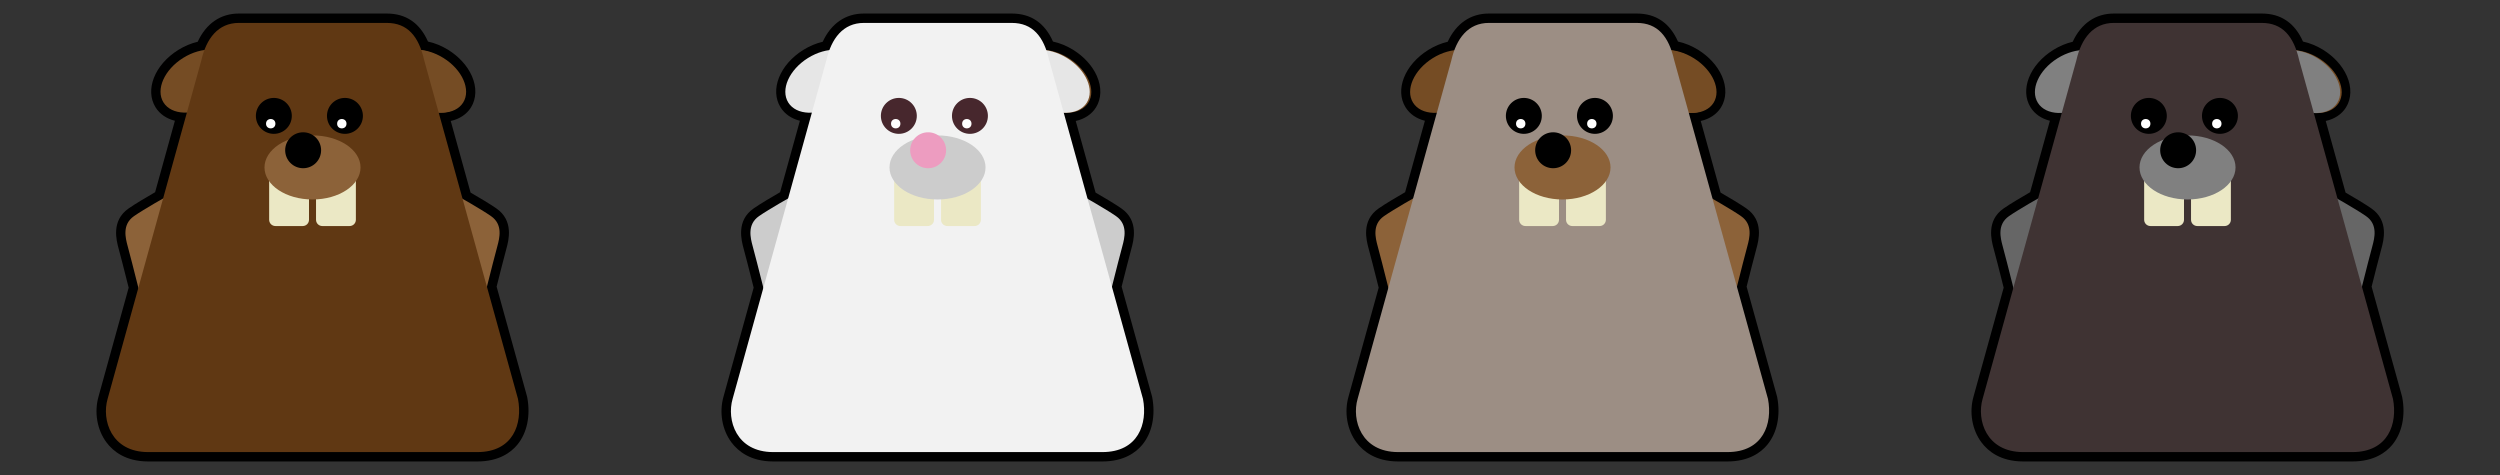 <?xml version="1.0" encoding="utf-8"?>
<!-- Generator: Adobe Illustrator 16.0.3, SVG Export Plug-In . SVG Version: 6.00 Build 0)  -->
<!DOCTYPE svg PUBLIC "-//W3C//DTD SVG 1.0//EN" "http://www.w3.org/TR/2001/REC-SVG-20010904/DTD/svg10.dtd">
<svg version="1.0" xmlns="http://www.w3.org/2000/svg" xmlns:xlink="http://www.w3.org/1999/xlink" x="0px" y="0px" width="800px"
	 height="152px" viewBox="0 0 800 152" enable-background="new 0 0 800 152" xml:space="preserve">
<rect x="0" y="0" width="800" height="152" fill="#333333" stroke="none"/>
<g id="Layer_2" display="none">
	<rect x="200" display="inline" fill="#00A27B" width="200" height="152"/>
	<rect x="400" display="inline" fill="#FF45B2" width="200" height="152"/>
	<rect x="600" display="inline" fill="#E7DB00" width="200" height="152"/>
	<rect display="inline" fill="#2E81FF" width="200" height="152"/>
</g>
<g id="Layer_1">
	<g>
		<path d="M152.76,147.668H47.427c-7.248,0-11.244-3.287-13.316-6.045c-3.045-4.041-4.028-9.709-2.565-14.787l9.629-34.779
			c-1.487-5.926-2.561-10.107-3.197-12.434c-0.732-2.695-2.453-9.002,3.181-12.92c2.204-1.535,5.915-3.721,8.478-5.197l6.331-22.863
			c-2.671-0.658-4.841-2.141-6.177-4.275c-3.49-5.59-0.309-13.662,7.242-18.377c1.967-1.23,4.095-2.127,6.24-2.633
			c2.698-5.836,7.317-9.025,13.154-9.025h47.334c6.134,0,10.565,3.014,13.194,8.961c2.235,0.49,4.46,1.408,6.525,2.697
			c3.421,2.137,6.092,5.094,7.521,8.33c1.576,3.572,1.475,7.234-0.281,10.045c-1.382,2.213-3.666,3.723-6.481,4.342l6.346,22.92
			c2.5,1.441,6.109,3.572,8.269,5.076c5.634,3.918,3.914,10.225,3.181,12.918c-0.817,3.002-2.231,8.582-3.114,12.102l9.732,35.143
			l0.034,0.121l0.023,0.123c1.113,5.889-0.045,11.439-3.183,15.225C163.512,144.766,159.659,147.668,152.76,147.668L152.76,147.668z
			"/>
		<g>
			<path fill="#8C6239" d="M53.372,62.832c0,0-7.16,4.01-10.5,6.332c-3.834,2.668-2.744,6.939-2,9.668c1.5,5.5,5,19.666,5,19.666
				L53.372,62.832z"/>
			<path fill="#8C6239" d="M146.638,62.832c0,0,7.16,4.01,10.5,6.332c3.833,2.668,2.744,6.939,2,9.668c-1.5,5.5-5,19.666-5,19.666
				L146.638,62.832z"/>
		</g>
		
			<ellipse transform="matrix(0.53 -0.848 0.848 0.53 42.539 128.627)" fill="#754C24" cx="137.255" cy="25.955" rx="8.75" ry="12.875"/>
		<g>
			
				<ellipse transform="matrix(0.53 -0.848 0.848 0.53 42.299 128.198)" fill="#754C24" cx="136.754" cy="25.955" rx="8.75" ry="12.875"/>
			
				<ellipse transform="matrix(-0.53 -0.848 0.848 -0.53 74.747 93.355)" fill="#754C24" cx="63.254" cy="25.955" rx="8.75" ry="12.875"/>
		</g>
		<path fill="#603813" d="M165.759,127.666c1.5,7.916-1.5,17-13,17H47.426c-11.917,0-14.917-10.334-13-17l30-108.332
			c1.583-7.002,5.373-12,12-12h47.333c6.628,0,10.25,4.248,12,12L165.759,127.666z"/>
		<circle cx="87.63" cy="37.082" r="5.75"/>
		<g>
			<path fill="#EBE8C5" d="M98.88,70.332c0,1.104-0.896,2-2,2h-8.75c-1.104,0-2-0.896-2-2v-19.25c0-1.105,0.896-2,2-2h8.75
				c1.104,0,2,0.895,2,2V70.332z"/>
			<path fill="#EBE8C5" d="M113.88,70.332c0,1.104-0.896,2-2,2h-8.75c-1.104,0-2-0.896-2-2v-19.25c0-1.105,0.896-2,2-2h8.75
				c1.104,0,2,0.895,2,2V70.332z"/>
		</g>
		<ellipse fill="#8C6239" cx="100.004" cy="53.582" rx="15.366" ry="10.25"/>
		<circle cx="97.005" cy="48.082" r="5.75"/>
		<circle cx="110.38" cy="37.082" r="5.75"/>
		<circle fill="#FFFFFF" cx="86.63" cy="39.582" r="1.5"/>
		<circle fill="#FFFFFF" cx="109.38" cy="39.582" r="1.5"/>
	</g>
	<g>
		<path d="M352.76,147.668H247.427c-7.248,0-11.244-3.287-13.317-6.045c-3.045-4.041-4.028-9.709-2.565-14.787l9.629-34.779
			c-1.487-5.926-2.561-10.107-3.197-12.434c-0.733-2.695-2.453-9.002,3.181-12.92c2.204-1.535,5.915-3.721,8.478-5.197l6.331-22.863
			c-2.671-0.658-4.841-2.141-6.177-4.275c-3.491-5.59-0.309-13.662,7.242-18.377c1.967-1.23,4.095-2.127,6.24-2.633
			c2.698-5.836,7.318-9.025,13.154-9.025h47.334c6.134,0,10.565,3.014,13.194,8.961c2.235,0.49,4.46,1.408,6.525,2.697
			c3.421,2.137,6.092,5.094,7.521,8.33c1.576,3.572,1.475,7.234-0.281,10.045c-1.382,2.213-3.666,3.723-6.481,4.342l6.346,22.92
			c2.5,1.441,6.109,3.572,8.269,5.076c5.634,3.918,3.914,10.225,3.181,12.918c-0.818,3.002-2.231,8.582-3.115,12.102l9.733,35.143
			l0.034,0.121l0.023,0.123c1.113,5.889-0.044,11.439-3.183,15.225C363.512,144.766,359.66,147.668,352.76,147.668L352.76,147.668z"
			/>
		<g>
			<path fill="#CCCCCC" d="M253.372,62.832c0,0-7.16,4.01-10.5,6.332c-3.833,2.668-2.744,6.939-2,9.668c1.5,5.5,5,19.666,5,19.666
				L253.372,62.832z"/>
			<path fill="#CCCCCC" d="M346.638,62.832c0,0,7.16,4.01,10.5,6.332c3.833,2.668,2.744,6.939,2,9.668c-1.5,5.5-5,19.666-5,19.666
				L346.638,62.832z"/>
		</g>
		
			<ellipse transform="matrix(0.53 -0.848 0.848 0.53 136.597 298.262)" fill="#754C24" cx="337.255" cy="25.955" rx="8.75" ry="12.875"/>
		<g>
			
				<ellipse transform="matrix(0.53 -0.848 0.848 0.53 136.362 297.837)" fill="#E6E6E6" cx="336.755" cy="25.955" rx="8.75" ry="12.875"/>
			
				<ellipse transform="matrix(-0.53 -0.848 0.848 -0.53 380.685 262.992)" fill="#E6E6E6" cx="263.255" cy="25.955" rx="8.75" ry="12.875"/>
		</g>
		<path fill="#F2F2F2" d="M365.759,127.666c1.5,7.916-1.5,17-13,17H247.426c-11.917,0-14.917-10.334-13-17l30-108.332
			c1.583-7.002,5.373-12,12-12h47.333c6.627,0,10.25,4.248,12,12L365.759,127.666z"/>
		<circle fill="#47272D" cx="287.63" cy="37.082" r="5.75"/>
		<g>
			<path fill="#EBE8C5" d="M298.88,70.332c0,1.104-0.896,2-2,2h-8.75c-1.104,0-2-0.896-2-2v-19.25c0-1.105,0.896-2,2-2h8.75
				c1.104,0,2,0.895,2,2V70.332z"/>
			<path fill="#EBE8C5" d="M313.88,70.332c0,1.104-0.896,2-2,2h-8.75c-1.104,0-2-0.896-2-2v-19.25c0-1.105,0.896-2,2-2h8.75
				c1.104,0,2,0.895,2,2V70.332z"/>
		</g>
		<ellipse fill="#CCCCCC" cx="300.005" cy="53.582" rx="15.366" ry="10.25"/>
		<circle fill="#ED9CC0" cx="297.005" cy="48.082" r="5.75"/>
		<circle fill="#47272D" cx="310.38" cy="37.082" r="5.75"/>
		<circle fill="#FFFFFF" cx="286.63" cy="39.582" r="1.5"/>
		<circle fill="#FFFFFF" cx="309.38" cy="39.582" r="1.5"/>
	</g>
	<g>
		<path d="M552.761,147.668H447.427c-7.248,0-11.244-3.287-13.316-6.045c-3.045-4.041-4.028-9.709-2.565-14.787l9.63-34.779
			c-1.488-5.926-2.562-10.107-3.197-12.434c-0.733-2.695-2.453-9.002,3.18-12.92c2.204-1.535,5.915-3.721,8.479-5.197l6.33-22.863
			c-2.67-0.658-4.841-2.141-6.176-4.275c-3.491-5.59-0.309-13.662,7.241-18.377c1.968-1.23,4.095-2.127,6.24-2.633
			c2.698-5.836,7.317-9.025,13.154-9.025h47.334c6.134,0,10.565,3.014,13.194,8.961c2.235,0.49,4.461,1.408,6.525,2.697
			c3.421,2.137,6.092,5.094,7.521,8.33c1.576,3.572,1.476,7.234-0.281,10.045c-1.382,2.213-3.666,3.723-6.481,4.342l6.346,22.92
			c2.5,1.441,6.109,3.572,8.27,5.076c5.633,3.918,3.913,10.225,3.18,12.918c-0.817,3.002-2.23,8.582-3.114,12.102l9.733,35.143
			l0.033,0.121l0.023,0.123c1.113,5.889-0.045,11.439-3.183,15.225C563.512,144.766,559.659,147.668,552.761,147.668
			L552.761,147.668z"/>
		<g>
			<path fill="#8C6239" d="M453.372,62.832c0,0-7.16,4.01-10.5,6.332c-3.834,2.668-2.744,6.939-2,9.668c1.5,5.5,5,19.666,5,19.666
				L453.372,62.832z"/>
			<path fill="#8C6239" d="M546.638,62.832c0,0,7.16,4.01,10.5,6.332c3.834,2.668,2.744,6.939,2,9.668c-1.5,5.5-5,19.666-5,19.666
				L546.638,62.832z"/>
		</g>
		
			<ellipse transform="matrix(0.53 -0.848 0.848 0.53 230.668 467.906)" fill="#754C24" cx="537.255" cy="25.955" rx="8.75" ry="12.875"/>
		<g>
			
				<ellipse transform="matrix(0.53 -0.848 0.848 0.53 230.433 467.482)" fill="#754C24" cx="536.755" cy="25.955" rx="8.75" ry="12.875"/>
			
				<ellipse transform="matrix(-0.53 -0.848 0.848 -0.53 686.616 432.635)" fill="#754C24" cx="463.255" cy="25.955" rx="8.75" ry="12.875"/>
		</g>
		<path fill="#9C8E84" d="M565.759,127.666c1.5,7.916-1.5,17-13,17H447.427c-11.918,0-14.918-10.334-13-17l30-108.332
			c1.582-7.002,5.372-12,12-12h47.332c6.628,0,10.25,4.248,12,12L565.759,127.666z"/>
		<circle cx="487.63" cy="37.082" r="5.75"/>
		<g>
			<path fill="#EBE8C5" d="M498.88,70.332c0,1.104-0.896,2-2,2h-8.75c-1.104,0-2-0.896-2-2v-19.25c0-1.105,0.896-2,2-2h8.75
				c1.104,0,2,0.895,2,2V70.332z"/>
			<path fill="#EBE8C5" d="M513.88,70.332c0,1.104-0.896,2-2,2h-8.75c-1.104,0-2-0.896-2-2v-19.25c0-1.105,0.896-2,2-2h8.75
				c1.104,0,2,0.895,2,2V70.332z"/>
		</g>
		<ellipse fill="#8C6239" cx="500.005" cy="53.582" rx="15.365" ry="10.25"/>
		<circle cx="497.005" cy="48.082" r="5.75"/>
		<circle cx="510.38" cy="37.082" r="5.75"/>
		<circle fill="#FFFFFF" cx="486.63" cy="39.582" r="1.5"/>
		<circle fill="#FFFFFF" cx="509.38" cy="39.582" r="1.5"/>
	</g>
	<g>
		<path d="M752.761,147.668H647.427c-7.248,0-11.244-3.287-13.316-6.045c-3.045-4.041-4.027-9.709-2.565-14.787l9.63-34.779
			c-1.488-5.926-2.562-10.107-3.197-12.434c-0.733-2.695-2.453-9.002,3.18-12.92c2.204-1.535,5.915-3.721,8.479-5.197l6.33-22.863
			c-2.67-0.658-4.841-2.141-6.176-4.275c-3.491-5.59-0.309-13.662,7.241-18.377c1.968-1.23,4.095-2.127,6.24-2.633
			c2.698-5.836,7.317-9.025,13.154-9.025h47.334c6.134,0,10.565,3.014,13.194,8.961c2.235,0.49,4.461,1.408,6.525,2.697
			c3.421,2.137,6.092,5.094,7.521,8.33c1.576,3.572,1.476,7.234-0.281,10.045c-1.382,2.213-3.666,3.723-6.481,4.342l6.346,22.92
			c2.5,1.441,6.109,3.572,8.27,5.076c5.633,3.918,3.913,10.225,3.18,12.918c-0.817,3.002-2.23,8.582-3.114,12.102l9.733,35.143
			l0.033,0.121l0.023,0.123c1.113,5.889-0.045,11.439-3.183,15.225C763.512,144.766,759.659,147.668,752.761,147.668
			L752.761,147.668z"/>
		<g>
			<path fill="#666666" d="M653.372,62.832c0,0-7.16,4.01-10.5,6.332c-3.834,2.668-2.744,6.939-2,9.668c1.5,5.5,5,19.666,5,19.666
				L653.372,62.832z"/>
			<path fill="#666666" d="M746.638,62.832c0,0,7.16,4.01,10.5,6.332c3.834,2.668,2.744,6.939,2,9.668c-1.5,5.5-5,19.666-5,19.666
				L746.638,62.832z"/>
		</g>
		
			<ellipse transform="matrix(0.53 -0.848 0.848 0.53 324.732 637.546)" fill="#754C24" cx="737.255" cy="25.955" rx="8.75" ry="12.875"/>
		<g>
			
				<ellipse transform="matrix(0.53 -0.848 0.848 0.53 324.497 637.122)" fill="#808080" cx="736.755" cy="25.955" rx="8.75" ry="12.875"/>
			
				<ellipse transform="matrix(-0.53 -0.848 0.848 -0.53 992.551 602.275)" fill="#808080" cx="663.255" cy="25.955" rx="8.75" ry="12.875"/>
		</g>
		<path fill="#3F3333" d="M765.759,127.666c1.5,7.916-1.5,17-13,17H647.427c-11.918,0-14.918-10.334-13-17l30-108.332
			c1.582-7.002,5.372-12,12-12h47.332c6.628,0,10.25,4.248,12,12L765.759,127.666z"/>
		<circle cx="687.63" cy="37.082" r="5.75"/>
		<g>
			<path fill="#EBE8C5" d="M698.88,70.332c0,1.104-0.896,2-2,2h-8.75c-1.104,0-2-0.896-2-2v-19.25c0-1.105,0.896-2,2-2h8.75
				c1.104,0,2,0.895,2,2V70.332z"/>
			<path fill="#EBE8C5" d="M713.88,70.332c0,1.104-0.896,2-2,2h-8.75c-1.104,0-2-0.896-2-2v-19.25c0-1.105,0.896-2,2-2h8.75
				c1.104,0,2,0.895,2,2V70.332z"/>
		</g>
		<ellipse fill="#808080" cx="700.005" cy="53.582" rx="15.365" ry="10.25"/>
		<circle cx="697.005" cy="48.082" r="5.75"/>
		<circle cx="710.38" cy="37.082" r="5.75"/>
		<circle fill="#FFFFFF" cx="686.63" cy="39.582" r="1.5"/>
		<circle fill="#FFFFFF" cx="709.38" cy="39.582" r="1.5"/>
	</g>
	<g>
	</g>
	<g>
	</g>
	<g>
	</g>
	<g>
	</g>
	<g>
	</g>
	<g>
	</g>
	<g>
	</g>
	<g>
	</g>
	<g>
	</g>
	<g>
	</g>
	<g>
	</g>
	<g>
	</g>
	<g>
	</g>
	<g>
	</g>
	<g>
	</g>
</g>
</svg>
